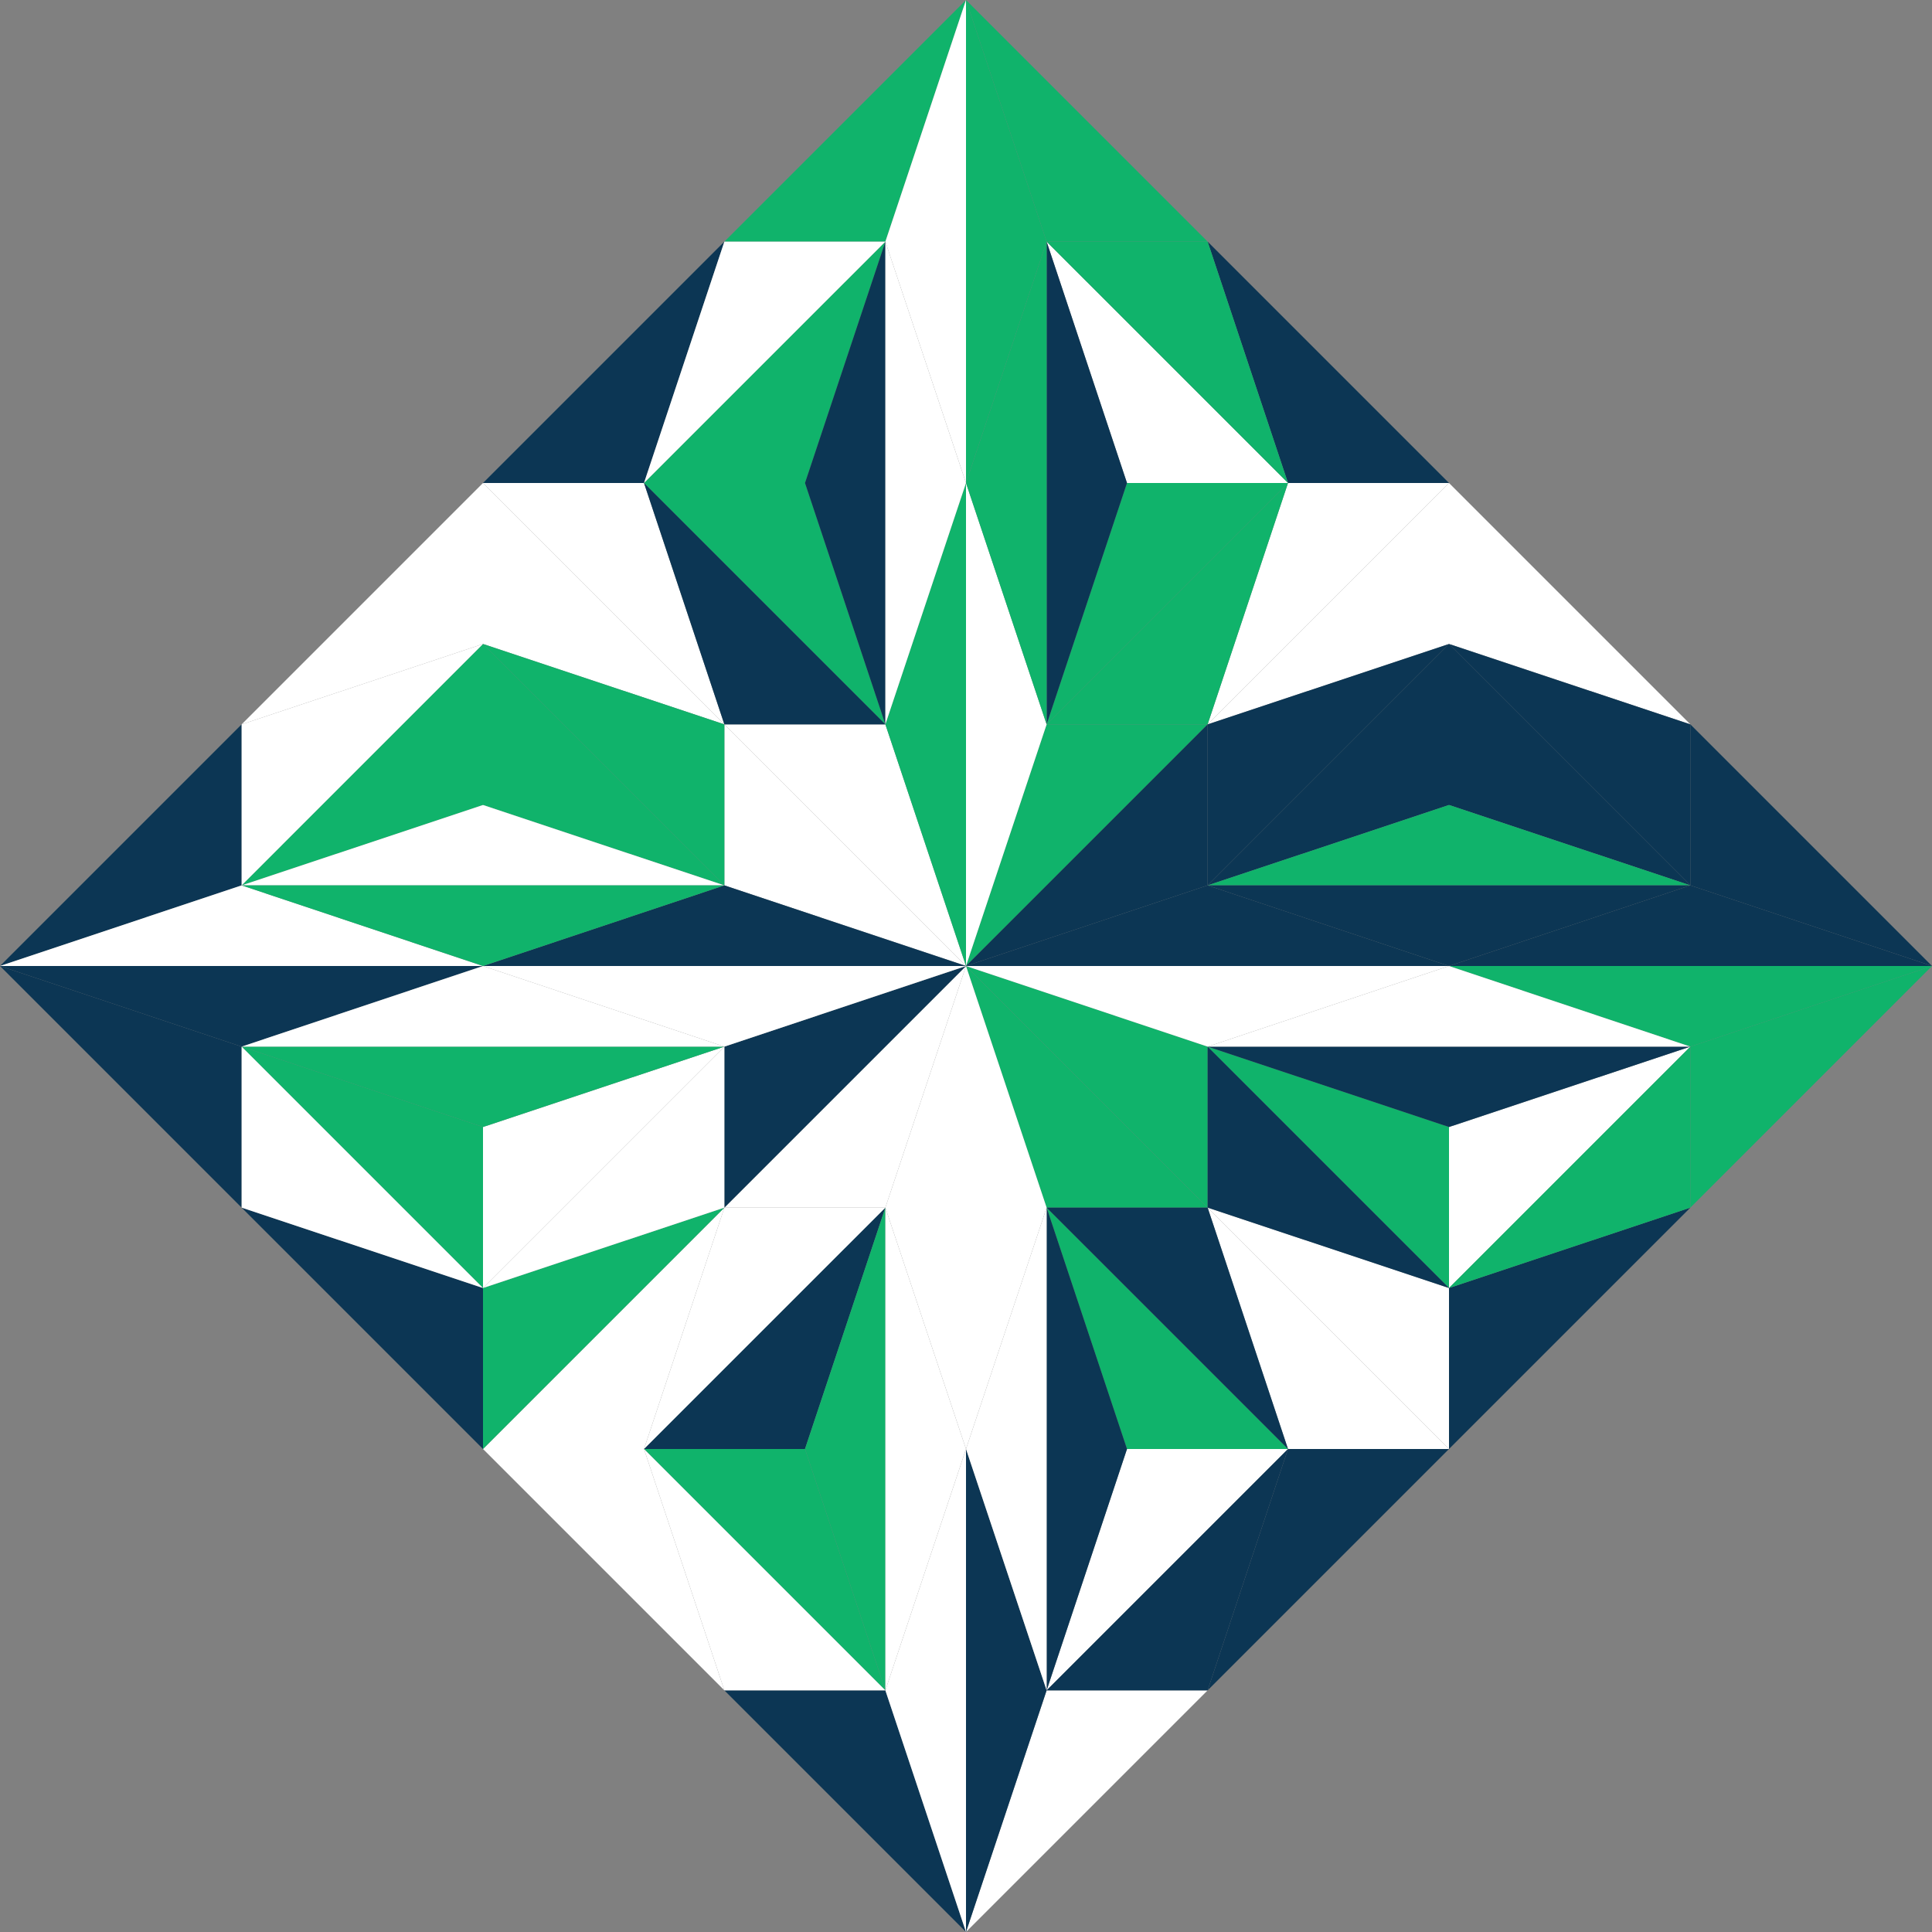 <?xml version="1.0" encoding="utf-8"?>
<!-- Generator: Adobe Illustrator 19.0.0, SVG Export Plug-In . SVG Version: 6.00 Build 0)  -->
<svg version="1.1" id="Layer_1" xmlns="http://www.w3.org/2000/svg" xmlns:xlink="http://www.w3.org/1999/xlink" x="0px" y="0px"
	 viewBox="-20 -69 750 750" enable-background="new -20 -69 750 750" xml:space="preserve">
<rect x="-20" y="-69" width="750" height="750" fill="#808080" stroke="none"/>
<polygon fill="#0C3654" points="355,681 261.2,587.2 323.7,587.2 "/>
<polygon fill="#FFFFFF" points="167.5,493.5 230,493.5 261.2,587.2 "/>
<polygon fill="#10B36B" points="292.5,493.5 323.7,587.2 230,493.5 "/>
<polygon fill="#FFFFFF" points="261.2,587.2 230,493.5 323.7,587.2 "/>
<polygon fill="#FFFFFF" points="167.5,493.5 261.2,399.8 230,493.5 "/>
<polygon fill="#FFFFFF" points="355,306 323.7,399.8 261.2,399.8 "/>
<polygon fill="#0C3654" points="292.5,493.5 230,493.5 323.7,399.8 "/>
<polygon fill="#FFFFFF" points="261.2,399.8 323.7,399.8 230,493.5 "/>
<polygon fill="#FFFFFF" points="355,306 355,493.5 323.7,399.8 "/>
<polygon fill="#FFFFFF" points="355,681 323.7,587.2 355,493.5 "/>
<polygon fill="#10B36B" points="292.5,493.5 323.7,399.8 323.7,587.2 "/>
<polygon fill="#FFFFFF" points="355,493.5 323.7,587.2 323.7,399.8 "/>
<polygon fill="#0C3654" points="-20,306 73.8,399.8 73.8,337.3 "/>
<polygon fill="#0C3654" points="167.5,493.5 167.5,431 73.8,399.8 "/>
<polygon fill="#10B36B" points="167.5,368.5 73.8,337.3 167.5,431 "/>
<polygon fill="#FFFFFF" points="73.8,399.8 167.5,431 73.8,337.3 "/>
<polygon fill="#10B36B" points="167.5,493.5 261.2,399.8 167.5,431 "/>
<polygon fill="#0C3654" points="355,306 261.2,337.3 261.2,399.8 "/>
<polygon fill="#FFFFFF" points="167.5,368.5 167.5,431 261.2,337.3 "/>
<polygon fill="#FFFFFF" points="261.2,399.8 261.2,337.3 167.5,431 "/>
<polygon fill="#FFFFFF" points="355,306 167.5,306 261.2,337.3 "/>
<polygon fill="#0C3654" points="-20,306 73.8,337.3 167.5,306 "/>
<polygon fill="#10B36B" points="167.5,368.5 261.2,337.3 73.8,337.3 "/>
<polygon fill="#FFFFFF" points="167.5,306 73.8,337.3 261.2,337.3 "/>
<polygon fill="#0C3654" points="-20,306 73.8,212.2 73.8,274.7 "/>
<polygon fill="#FFFFFF" points="167.5,118.5 167.5,181 73.8,212.2 "/>
<polygon fill="#10B36B" points="167.5,243.5 73.8,274.7 167.5,181 "/>
<polygon fill="#FFFFFF" points="73.8,212.2 167.5,181 73.8,274.7 "/>
<polygon fill="#FFFFFF" points="167.5,118.5 261.2,212.2 167.5,181 "/>
<polygon fill="#FFFFFF" points="355,306 261.2,274.7 261.2,212.2 "/>
<polygon fill="#10B36B" points="167.5,243.5 167.5,181 261.2,274.7 "/>
<polygon fill="#10B36B" points="261.2,212.2 261.2,274.7 167.5,181 "/>
<polygon fill="#0C3654" points="355,306 167.5,306 261.2,274.7 "/>
<polygon fill="#FFFFFF" points="-20,306 73.8,274.7 167.5,306 "/>
<polygon fill="#FFFFFF" points="167.5,243.5 261.2,274.7 73.8,274.7 "/>
<polygon fill="#10B36B" points="167.5,306 73.8,274.7 261.2,274.7 "/>
<polygon fill="#10B36B" points="355,-69 261.2,24.8 323.7,24.8 "/>
<polygon fill="#0C3654" points="167.5,118.5 230,118.5 261.2,24.8 "/>
<polygon fill="#10B36B" points="292.5,118.5 323.7,24.8 230,118.5 "/>
<polygon fill="#FFFFFF" points="261.2,24.8 230,118.5 323.7,24.8 "/>
<polygon fill="#FFFFFF" points="167.5,118.5 261.2,212.2 230,118.5 "/>
<polygon fill="#FFFFFF" points="355,306 323.7,212.2 261.2,212.2 "/>
<polygon fill="#10B36B" points="292.5,118.5 230,118.5 323.7,212.2 "/>
<polygon fill="#0C3654" points="261.2,212.2 323.7,212.2 230,118.5 "/>
<polygon fill="#10B36B" points="355,306 355,118.5 323.7,212.2 "/>
<polygon fill="#FFFFFF" points="355,-69 323.7,24.8 355,118.5 "/>
<polygon fill="#0C3654" points="292.5,118.5 323.7,212.2 323.7,24.8 "/>
<polygon fill="#FFFFFF" points="355,118.5 323.7,24.8 323.7,212.2 "/>
<polygon fill="#10B36B" points="355,-69 448.8,24.8 386.3,24.8 "/>
<polygon fill="#0C3654" points="542.5,118.5 480,118.5 448.8,24.8 "/>
<polygon fill="#FFFFFF" points="417.5,118.5 386.3,24.8 480,118.5 "/>
<polygon fill="#10B36B" points="448.8,24.8 480,118.5 386.3,24.8 "/>
<polygon fill="#FFFFFF" points="542.5,118.5 448.8,212.2 480,118.5 "/>
<polygon fill="#10B36B" points="355,306 386.3,212.2 448.8,212.2 "/>
<polygon fill="#10B36B" points="417.5,118.5 480,118.5 386.3,212.2 "/>
<polygon fill="#10B36B" points="448.8,212.2 386.3,212.2 480,118.5 "/>
<polygon fill="#FFFFFF" points="355,306 355,118.5 386.3,212.2 "/>
<polygon fill="#10B36B" points="355,-69 386.3,24.8 355,118.5 "/>
<polygon fill="#0C3654" points="417.5,118.5 386.3,212.2 386.3,24.8 "/>
<polygon fill="#10B36B" points="355,118.5 386.3,24.8 386.3,212.2 "/>
<polygon fill="#0C3654" points="730,306 636.2,212.2 636.2,274.7 "/>
<polygon fill="#FFFFFF" points="542.5,118.5 542.5,181 636.2,212.2 "/>
<polygon fill="#0C3654" points="542.5,243.5 636.2,274.7 542.5,181 "/>
<polygon fill="#0C3654" points="636.2,212.2 542.5,181 636.2,274.7 "/>
<polygon fill="#FFFFFF" points="542.5,118.5 448.8,212.2 542.5,181 "/>
<polygon fill="#0C3654" points="355,306 448.8,274.7 448.8,212.2 "/>
<polygon fill="#0C3654" points="542.5,243.5 542.5,181 448.8,274.7 "/>
<polygon fill="#0C3654" points="448.8,212.2 448.8,274.7 542.5,181 "/>
<polygon fill="#0C3654" points="355,306 542.5,306 448.8,274.7 "/>
<polygon fill="#0C3654" points="730,306 636.2,274.7 542.5,306 "/>
<polygon fill="#10B36B" points="542.5,243.5 448.8,274.7 636.2,274.7 "/>
<polygon fill="#0C3654" points="542.5,306 636.2,274.7 448.8,274.7 "/>
<polygon fill="#10B36B" points="730,306 636.2,399.8 636.2,337.3 "/>
<polygon fill="#0C3654" points="542.5,493.5 542.5,431 636.2,399.8 "/>
<polygon fill="#FFFFFF" points="542.5,368.5 636.2,337.3 542.5,431 "/>
<polygon fill="#10B36B" points="636.2,399.8 542.5,431 636.2,337.3 "/>
<polygon fill="#FFFFFF" points="542.5,493.5 448.8,399.8 542.5,431 "/>
<polygon fill="#10B36B" points="355,306 448.8,337.3 448.8,399.8 "/>
<polygon fill="#10B36B" points="542.5,368.5 542.5,431 448.8,337.3 "/>
<polygon fill="#0C3654" points="448.8,399.8 448.8,337.3 542.5,431 "/>
<polygon fill="#FFFFFF" points="355,306 542.5,306 448.8,337.3 "/>
<polygon fill="#10B36B" points="730,306 636.2,337.3 542.5,306 "/>
<polygon fill="#0C3654" points="542.5,368.5 448.8,337.3 636.2,337.3 "/>
<polygon fill="#FFFFFF" points="542.5,306 636.2,337.3 448.8,337.3 "/>
<polygon fill="#FFFFFF" points="355,681 448.8,587.2 386.3,587.2 "/>
<polygon fill="#0C3654" points="542.5,493.5 480,493.5 448.8,587.2 "/>
<polygon fill="#FFFFFF" points="417.5,493.5 386.3,587.2 480,493.5 "/>
<polygon fill="#0C3654" points="448.8,587.2 480,493.5 386.3,587.2 "/>
<polygon fill="#FFFFFF" points="542.5,493.5 448.8,399.8 480,493.5 "/>
<polygon fill="#10B36B" points="355,306 386.3,399.8 448.8,399.8 "/>
<polygon fill="#10B36B" points="417.5,493.5 480,493.5 386.3,399.8 "/>
<polygon fill="#0C3654" points="448.8,399.8 386.3,399.8 480,493.5 "/>
<polygon fill="#FFFFFF" points="355,306 355,493.5 386.3,399.8 "/>
<polygon fill="#0C3654" points="355,681 386.3,587.2 355,493.5 "/>
<polygon fill="#0C3654" points="417.5,493.5 386.3,399.8 386.3,587.2 "/>
<polygon fill="#FFFFFF" points="355,493.5 386.3,587.2 386.3,399.8 "/>
</svg>
